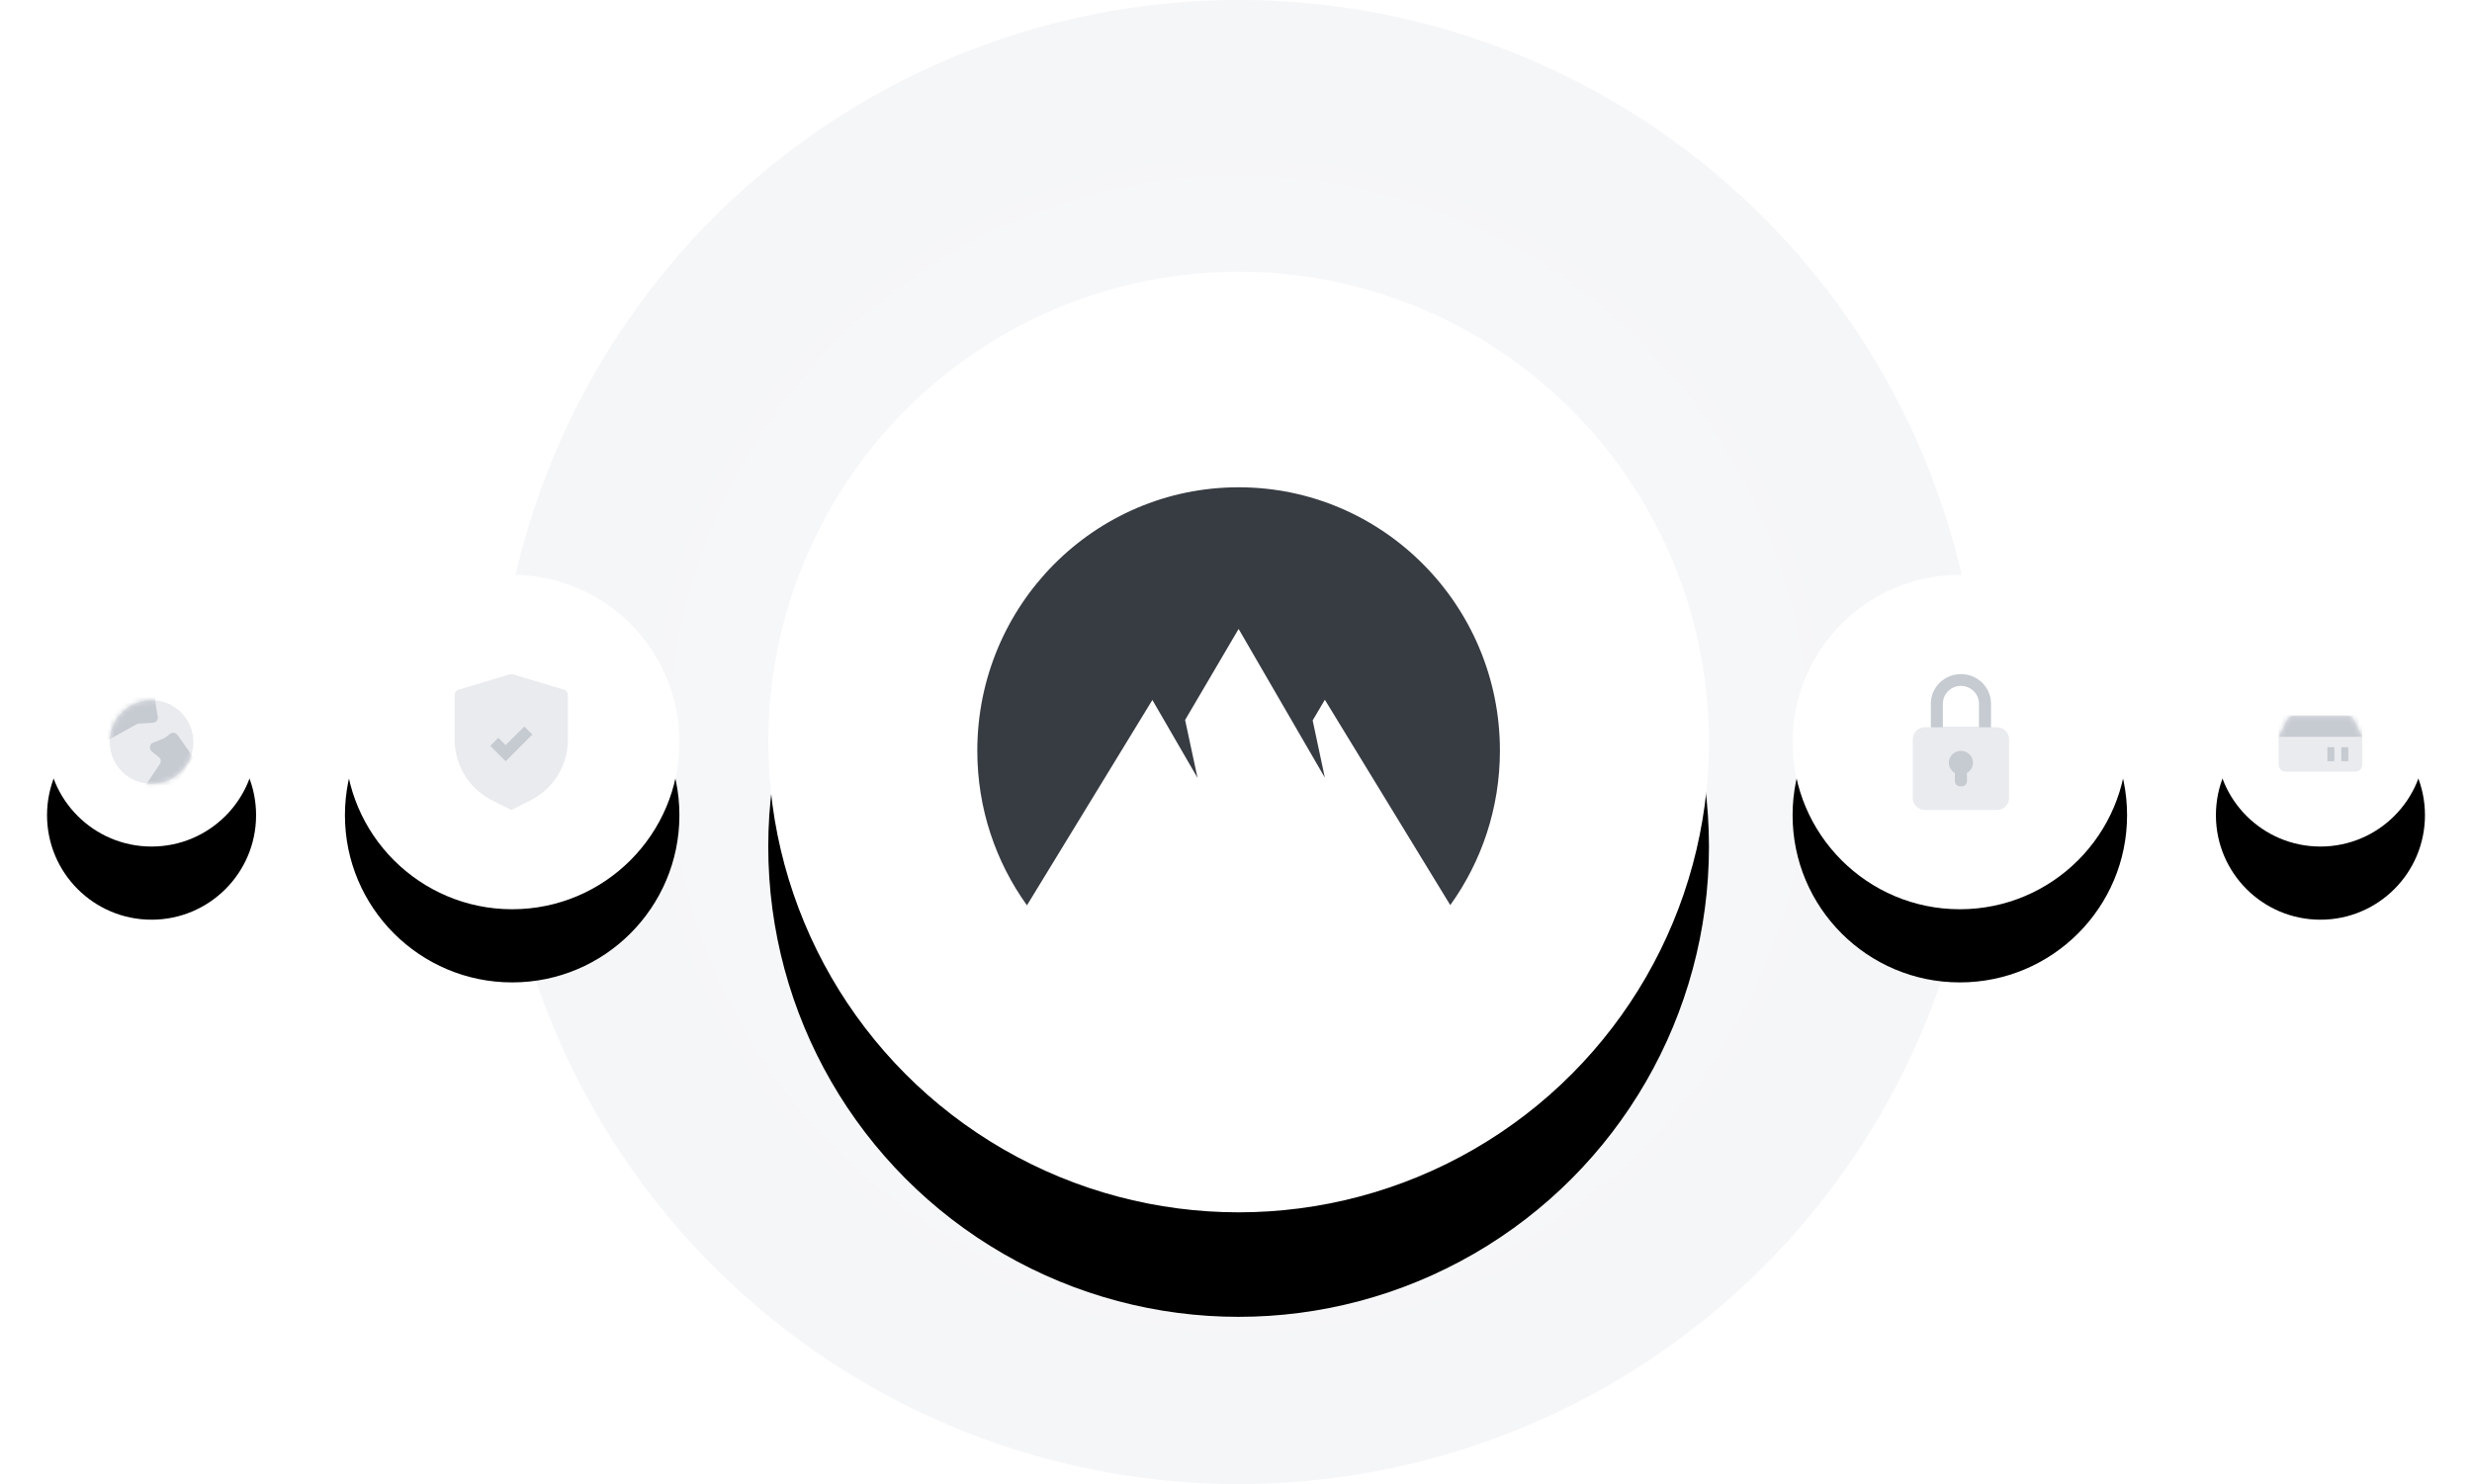 <svg xmlns="http://www.w3.org/2000/svg" xmlns:xlink="http://www.w3.org/1999/xlink" width="473" height="284"><defs/><defs><circle id="f" cx="435" cy="142" r="20"/><circle id="e" cx="20" cy="142" r="20"/><circle id="c" cx="90" cy="90" r="90"/><circle id="h" cx="89" cy="142" r="32"/><circle id="i" cx="366" cy="142" r="32"/><circle id="j" cx="8.582" cy="8.138" r="8"/><filter id="b" width="127.8%" height="133.3%" x="-13.9%" y="-8.3%"><feMorphology in="SourceAlpha" radius="5"/><feOffset dy="20"/><feGaussianBlur stdDeviation="10"/><feColorMatrix values="0 0 0 0 0.839 0 0 0 0 0.847 0 0 0 0 0.863 0 0 0 1 0"/></filter><filter id="d" width="225%" height="265%" x="-62.5%" y="-52.5%"><feMorphology in="SourceAlpha" radius="5"/><feOffset dy="20"/><feGaussianBlur stdDeviation="10"/><feColorMatrix result="D" values="0 0 0 0 0.839 0 0 0 0 0.847 0 0 0 0 0.863 0 0 0 1 0"/><feMorphology in="SourceAlpha" radius="5"/><feOffset dy="-6"/><feGaussianBlur stdDeviation="5"/><feColorMatrix result="H" values="0 0 0 0 0.839 0 0 0 0 0.847 0 0 0 0 0.863 0 0 0 1 0"/><feMerge><feMergeNode in="D"/><feMergeNode in="H"/></feMerge></filter><filter id="g" width="178.1%" height="203.1%" x="-39.1%" y="-32.8%"><feMorphology in="SourceAlpha" radius="5"/><feOffset dy="20"/><feGaussianBlur stdDeviation="10"/><feColorMatrix result="D" values="0 0 0 0 0.839 0 0 0 0 0.847 0 0 0 0 0.863 0 0 0 1 0"/><feMorphology in="SourceAlpha" radius="5"/><feOffset dy="-6"/><feGaussianBlur stdDeviation="5"/><feColorMatrix result="H" values="0 0 0 0 0.839 0 0 0 0 0.847 0 0 0 0 0.863 0 0 0 1 0"/><feMerge><feMergeNode in="D"/><feMergeNode in="H"/></feMerge></filter><radialGradient id="a" cy="50.249%" r="49.751%" fx="50%" fy="50.249%"><stop offset=".071%" stop-color="#f5f6f8"/><stop offset="100%" stop-color="#ebedf1"/></radialGradient><path id="l" d="M13.176.115a1.33 1.33 0 011.14.643l.053.094L16 4.115v5.333c0 .703-.544 1.28-1.234 1.33l-.1.004H1.334a1.333 1.333 0 01-1.33-1.234L0 9.448V4.115L1.63.852c.2-.42.623-.695 1.086-.733l.107-.004h10.352z"/></defs><g fill="none" fill-rule="evenodd" transform="translate(9)"><circle cx="228" cy="142" r="142" fill="url(#a)" opacity=".5"/><g transform="translate(138 52)"><use fill="#000" filter="url(#b)" xlink:href="#c"/><use fill="#fff" xlink:href="#c"/></g><path fill="#373b42" d="M187.5 173.25c-5.978-8.32-9.5-18.538-9.5-29.578 0-27.847 22.4-50.422 50-50.422s50 22.575 50 50.38c0 11.04-3.522 21.256-9.5 29.578l-23.997-39.3-2.334 3.955 2.334 10.958L228 120.356l-10.238 17.425 2.376 11.082-8.64-14.913-23.998 39.3z"/><use fill="#000" filter="url(#d)" xlink:href="#e"/><use fill="#fff" xlink:href="#e"/><use fill="#000" filter="url(#d)" xlink:href="#f"/><use fill="#fff" xlink:href="#f"/><use fill="#000" filter="url(#g)" xlink:href="#h"/><use fill="#fff" xlink:href="#h"/><use fill="#000" filter="url(#g)" xlink:href="#i"/><use fill="#fff" xlink:href="#i"/><g fill-rule="nonzero"><path fill="#e9ebee" d="M89.145 129.046l9.75 2.93c.458.138.772.56.772 1.04v8.508a13.03 13.03 0 01-7.187 11.65L88.833 155l-3.647-1.827A13.026 13.026 0 0178 141.524v-8.508c0-.48.314-.902.772-1.04l9.75-2.93a1.1 1.1 0 01.623 0z"/><path fill="#c6cad1" d="M91.317 139.038l1.532 1.535-5.1 5.1-2.933-2.938 1.532-1.535 1.4 1.402zM366.208 129c3.18 0 5.756 2.53 5.756 5.652v4.522c0 1.25-1.03 2.26-2.303 2.26h-6.906c-1.27 0-2.302-1-2.302-2.26v-4.522c0-3.12 2.577-5.652 5.755-5.652zm0 2.26c-1.84 0-3.342 1.413-3.447 3.193l-.006.2v4.52h6.906v-4.52c0-1.874-1.546-3.392-3.453-3.392z"/><path fill="#e9ebee" d="M373.115 139.174c1.27 0 2.302 1.012 2.302 2.26v11.305c0 1.25-1.03 2.26-2.302 2.26h-13.813c-1.27 0-2.302-1.012-2.302-2.26v-11.305c0-1.25 1.03-2.26 2.302-2.26h13.813z"/></g><path fill="#c6cad1" d="M366.208 143.696c1.272 0 2.302 1.012 2.302 2.26 0 .837-.462 1.567-1.15 1.958v1.564a1 1 0 01-1 1h-.303a1 1 0 01-1-1v-1.563a2.253 2.253 0 01-1.15-1.958c0-1.25 1.03-2.26 2.3-2.26z"/><g transform="translate(11.418 133.862)"><mask id="k" fill="#fff"><use xlink:href="#j"/></mask><use fill="#e9ebee" xlink:href="#j"/><path fill="#c6cad1" d="M9.3-.313c0 .754.156 1.943.47 3.568a1 1 0 01-.92 1.187l-2.72.17a1 1 0 00-.423.123L.36 7.702 0 4.002 4.183-.313C7.6-1.23 9.31-1.23 9.31-.313zM16.582 11.1l-3.04-4.302a1 1 0 00-1.417-.222l-1.04.783a1 1 0 01-.24.133l-1.936.753a1 1 0 00-.26 1.716l1.32 1.044a1 1 0 01.209 1.341L6.924 17.18l6.473-1.042 3.185-5.048z" mask="url(#k)"/></g><g transform="translate(427 136.885)"><mask id="m" fill="#fff"><use xlink:href="#l"/></mask><use fill="#e9ebee" fill-rule="nonzero" xlink:href="#l"/><path fill="#c6cad1" d="M0 4.115h16V0H0z" mask="url(#m)"/></g><path fill="#c6cad1" d="M436.333 143h1.333v2.667h-1.333zm2.667 0h1.333v2.667H439z"/></g></svg>